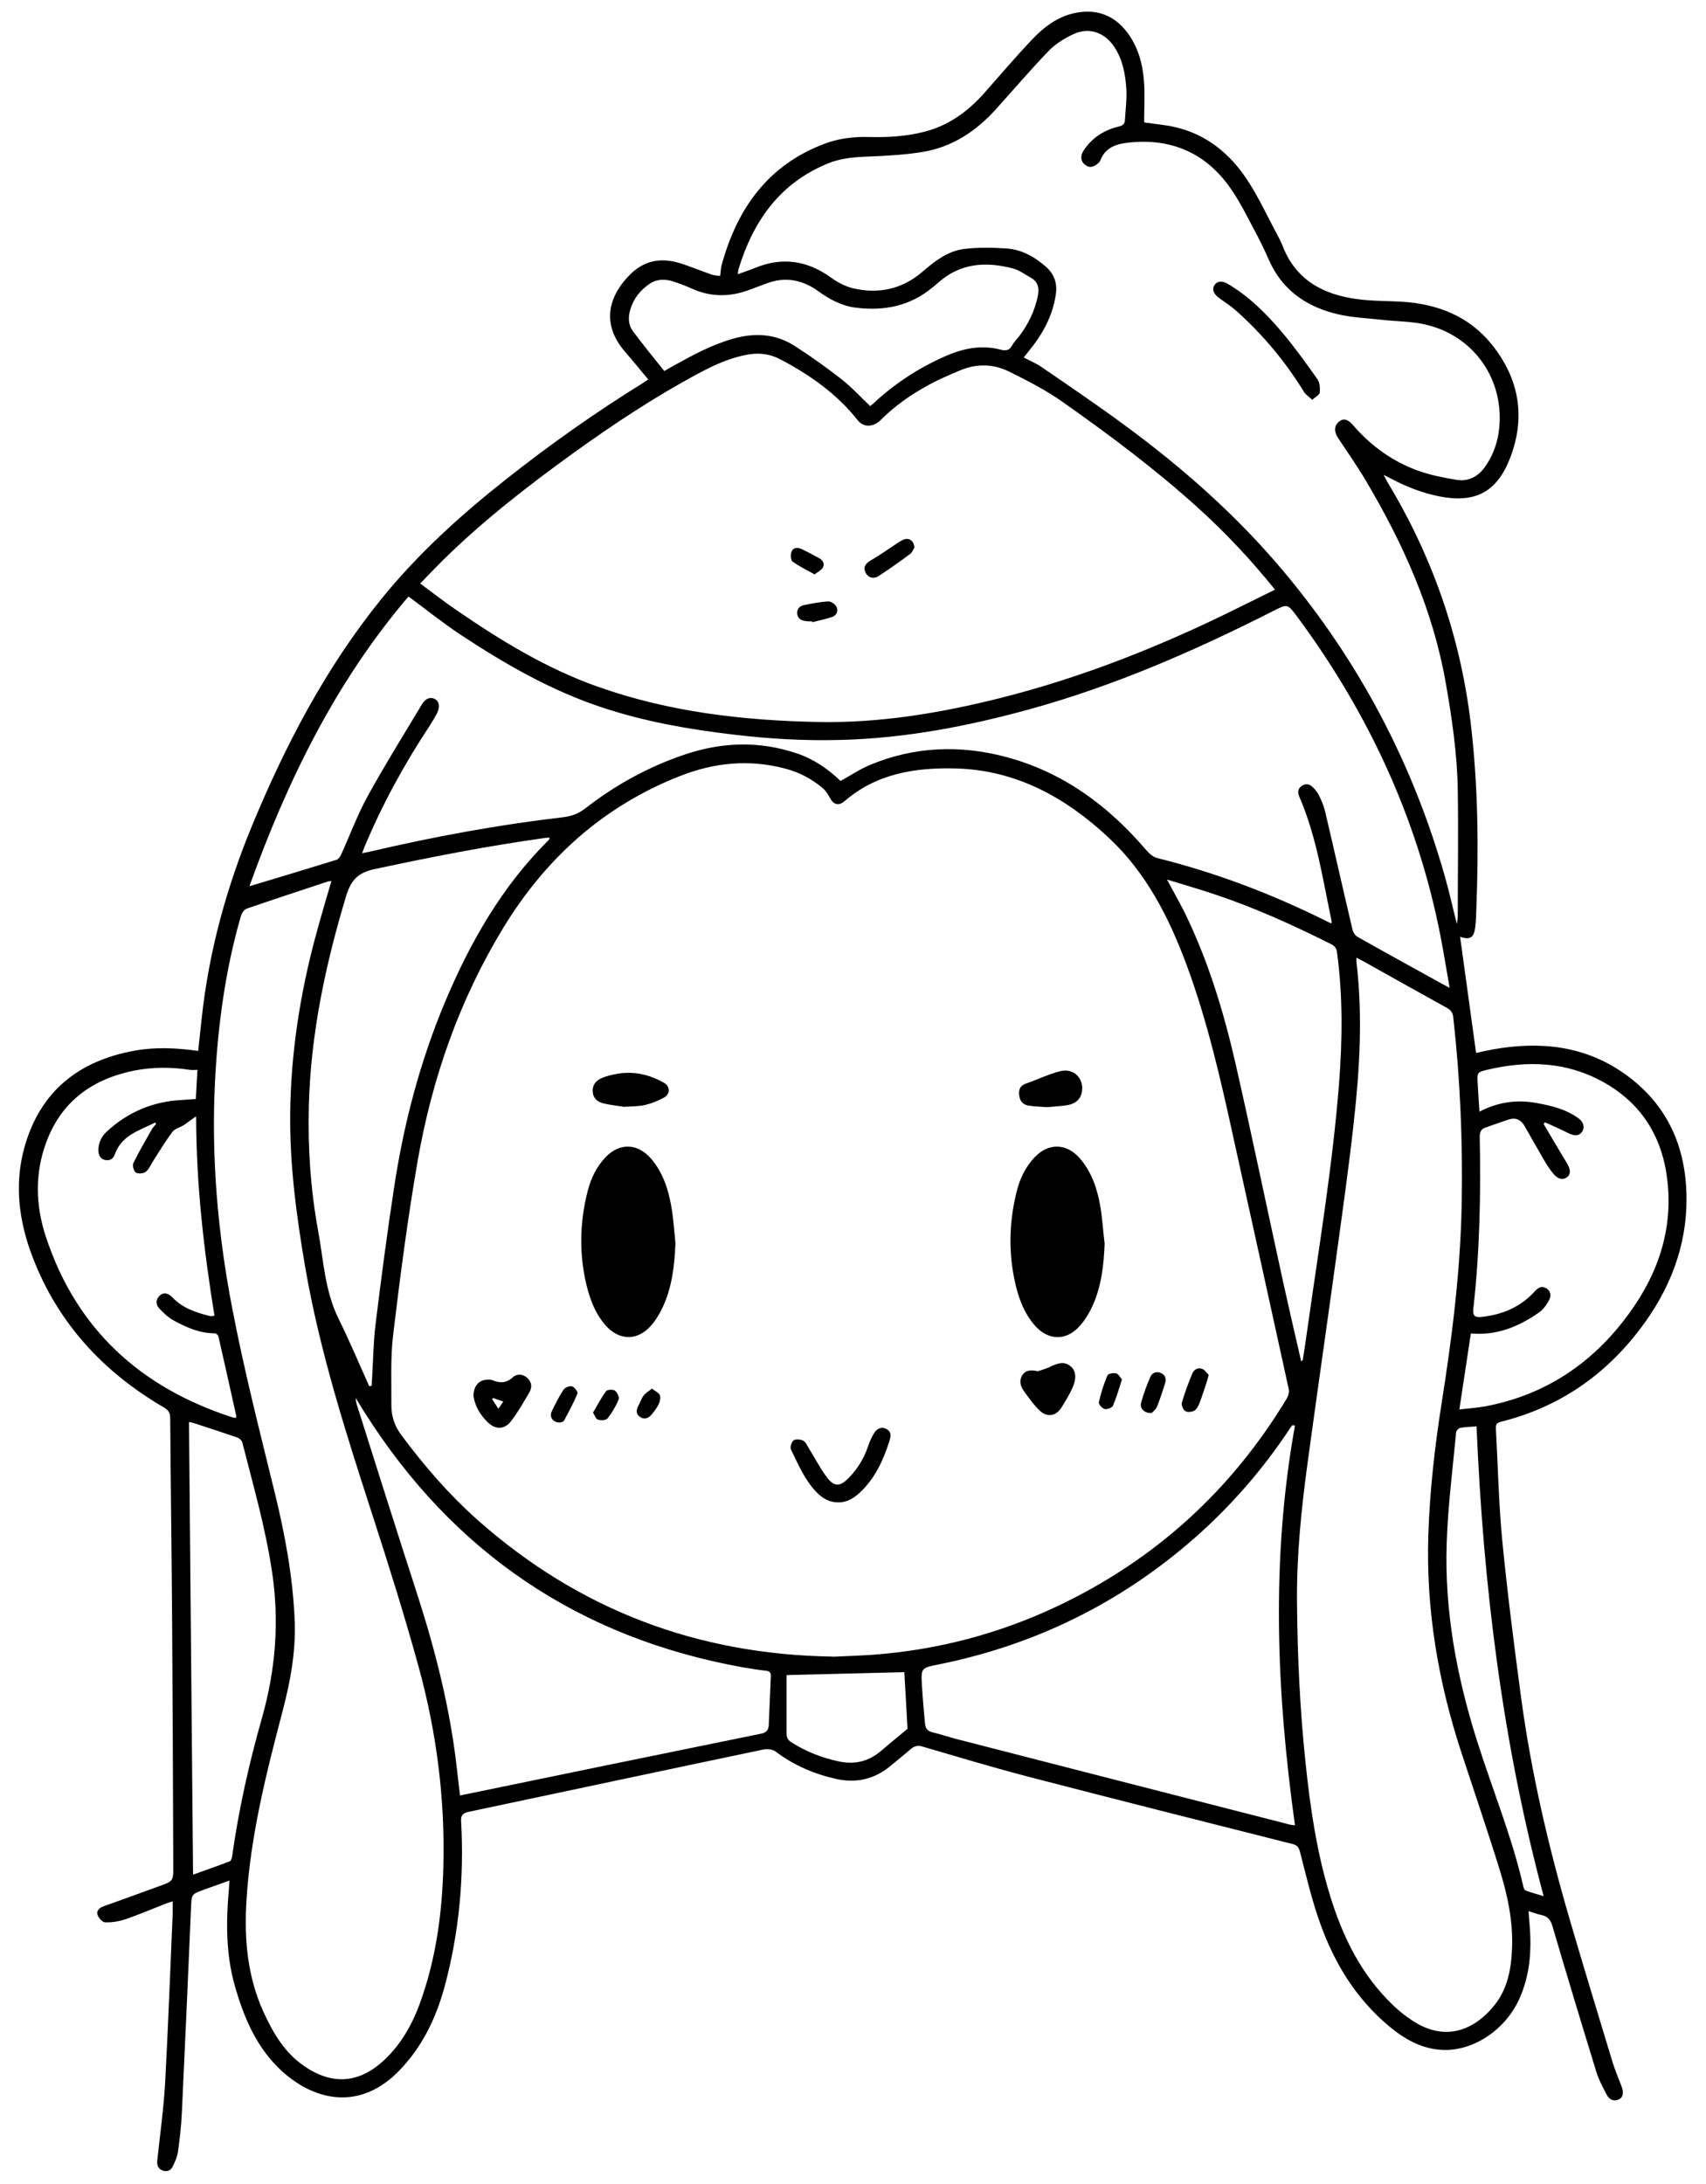 <?xml version="1.0" encoding="UTF-8"?>
<svg id="Layer_1" data-name="Layer 1" xmlns="http://www.w3.org/2000/svg" version="1.1" viewBox="0 0 1171.7 1500">
  <defs>
    <style>
      .cls-1 {
        fill: #000;
        stroke-width: 0px;
      }
    </style>
  </defs>
  <path class="cls-1" d="M786.1,84.1c7.1,1.1,14.4,1.6,21.4,3.3,21.3,5,37.3,18.2,49,36,7.7,11.6,13.6,24.5,20.2,36.8,1.6,2.9,3.1,5.8,4.3,8.9,9.1,23.3,27.9,33.2,51.1,36.3,10.2,1.4,20.6,1.2,30.8,1.8,24.5,1.5,46.1,10,61.7,29.4,18.8,23.4,23.5,49.9,12.4,78.3-9,23-23.9,30.8-48.3,26-11.6-2.3-22.5-6.5-32.9-12-1.5-.8-2.9-1.5-5.5-2.8,1.2,2.2,1.8,3.5,2.4,4.6,31,51.2,50.3,106.4,57.4,165.9,5,42.1,5.5,84.3,3.9,126.5-.2,4.6-.2,9.2-.8,13.7-.9,7.2-3.6,8.8-10.4,6.5,3.6,26.4,7.3,52.8,11,79.8,3.5-.8,7.3-1.7,11.2-2.4,32.7-5.9,63.9-2.7,91.5,17.2,28.5,20.5,41.4,49.3,41.8,83.9.4,34.2-11.6,64.2-32,91-24.5,32.2-56.2,53.8-95.7,63.6-3.1.8-3.3,2.4-3.2,4.9,1.4,25.3,1.9,50.7,4.3,75.9,3.5,36,8.1,72,12.9,107.8,7,52.3,19,103.6,33.8,154.2,9.4,32.1,19.2,64.1,28.9,96.2,1.8,5.9,4.2,11.6,6.4,17.3,1.6,4.2,1.1,7.7-1.9,9-3.7,1.6-6.6,0-8.3-3.2-2.7-5.2-5.5-10.4-7.2-16-10.2-33.2-20.3-66.5-30.1-99.9-1.3-4.3-3.2-6.6-7.4-7.5-2.9-.6-5.7-1.7-9-2.7.4,5.8,1,11.2,1.2,16.6.6,14.9-1.2,29.4-7.3,43.2-9.5,21.5-31.6,36.4-52.9,35.5-14.2-.6-26-7.3-36.7-16.2-22.9-19.1-37.8-43.6-47.6-71.3-5.6-15.7-9.4-32.1-13.6-48.3-.8-3.2-1.9-4.8-5.2-5.6-60.5-15.3-121-30.5-181.4-46.2-24.5-6.4-48.7-13.7-73-20.8-3.2-.9-5.4-.2-7.8,1.8-4.3,3.8-8.8,7.3-13.2,11-11.1,9.5-23.8,12.7-38.1,9.5-15.1-3.4-29.1-9.4-41.5-18.8-2.1-1.6-6-1.9-8.8-1.3-67.4,14.1-134.7,28.5-202,42.7-4.1.9-5.5,2.4-5.2,6.7,2.1,38.2-1.3,75.8-11.2,112.8-5.8,21.6-15.2,41.4-30.8,57.7-27.1,28.4-58.2,21.4-80.6,1.3-17.6-15.8-26.6-37-32.9-59.3-6.1-21.7-6-43.8-4-66.1.1-1.7.2-3.4.4-5.9-6.2,2.2-11.8,4.2-17.4,6.2-8.8,3.2-8.6,3.2-9,12.4-2,46.9-4.1,93.8-6.3,140.7-.4,8.9-1.4,17.7-2.6,26.5-.5,3.7-2.1,7.4-3.8,10.8-1.3,2.7-4.2,3.6-7.1,2.4-2.9-1.2-3.7-3.7-3.4-6.7,1.9-17.8,4.4-35.5,5.4-53.3,2.1-38.7,3.5-77.5,5.2-116.3.1-2.6,0-5.1,0-8.4-1.7.6-3.2.9-4.6,1.5-9.3,3.6-18.5,7.6-28,10.8-4.3,1.5-9.2,2.2-13.7,2.1-1.9,0-4.5-2.9-5.3-5.1-1-2.6,1.1-4.8,3.8-5.8,12.9-4.6,25.8-9.3,38.7-14,9.4-3.4,9.6-3.4,9.5-13.6-.2-56.7-.4-113.4-.8-170.1-.3-45.8-1-91.7-1.3-137.5,0-3.6-1.1-5.6-4.2-7.4-41.7-24.3-72.9-57.9-90.3-103.3-9.5-24.7-12.8-50.4-5.4-76.2,10.9-38,37.3-58.7,75.5-65.6,14.4-2.6,28.8-1.9,43.6.2.8-7.4,1.6-14.8,2.4-22.2,4.9-45.9,17-89.9,34.6-132.5,23-55.5,50.6-108.4,88.6-155.4,25.2-31.2,54.6-57.8,85.9-82.5,30.2-23.9,61.7-46.1,94.5-66.4,1.1-.7,2.1-1.4,3.1-2.1-5.4-6.5-10.5-12.8-15.8-18.9-18.4-21.1-9.4-41,4.2-54,10.5-9.9,22.5-10.8,35.5-6.3,6.7,2.3,13.4,5,20.1,7.3,1.6.5,3.3.5,5.4.8.4-2.7.4-5.1,1-7.4,10.6-38.7,31.6-68.6,70.5-83.3,9.9-3.8,20.3-5,30.8-4.7,12.8.3,25.4-.4,37.9-3.6,16.8-4.3,29.9-13.9,41.2-26.6,10.8-12.2,21.4-24.7,32.6-36.5,8.3-8.8,17.9-16.2,30.3-18.6,14.2-2.7,26,1.5,35,13.1,7.7,10,10.9,21.8,11.8,34,.7,9.1.1,18.2.1,27.6ZM571.9,1137.7c8.5-.4,17.6-.7,26.8-1.3,44.8-3.2,87.4-14.4,127.9-33.6,66.6-31.6,119-79.2,157.1-142.3,1.1-1.9,1.9-4.6,1.4-6.7-12.6-57.7-25.4-115.4-38.1-173.1-8.7-39.9-17.8-79.6-32-118-12.1-32.6-27.7-63.3-53.5-87.4-29.6-27.7-63.6-46.5-105.1-47.6-27.7-.7-54.3,3.4-76.4,22.5-4.1,3.5-7.6,2.3-10-2.3-1.4-2.6-3.1-5.2-5.3-7-7.5-6.2-15.9-10.6-25.4-13.1-24.6-6.5-48.5-4.2-72,5-52.6,20.6-92.4,56.4-121.6,104.3-30.1,49.4-48.9,103.2-58.8,159.8-6.9,39.7-12.1,79.8-16.9,119.8-1.9,16-1.1,32.3-1.2,48.4,0,7.6,2.2,14.2,7,20.6,15.8,21.2,33,41.1,52.8,58.6,69.3,61.2,150.3,91.9,243.3,93.3ZM875.6,404.8c-16.4-20.3-33.7-38.8-52.5-55.8-29.2-26.5-60.8-50.1-93-72.8-11.6-8.2-24.4-14.8-37.2-21.1-10.7-5.3-22.2-5.5-33.4-.8-7.6,3.2-15.3,6.5-22.5,10.5-11.7,6.4-22.6,14.1-32.1,23.6-5.2,5.2-11.9,5.1-15.7.3-14.5-18.3-33.1-31.4-53.6-42.1-6.5-3.4-13.5-4.4-20.8-3.3-12.2,1.9-23.3,6.9-34.1,12.6-30.2,16.1-58.8,35-86.6,55-31.6,22.8-62.4,46.7-90.2,74.1-5,5-9.9,10.1-15.3,15.7,8.7,6.4,16.5,12.6,24.8,18.2,30.4,20.9,61.8,40.1,96.7,52.5,49.1,17.5,100.2,23.4,151.9,24.4,42.3.8,83.8-6.1,124.8-16.4,56.9-14.3,111-35.9,163.4-61.9,8.3-4.1,16.6-8.2,25.3-12.5ZM1000.7,633.9c.2-2.2.5-3.3.5-4.4,0-29.1.5-58.1,0-87.2-.4-24.8-4-49.3-8.3-73.7-8.8-50-29.2-95.3-54.8-138.5-6-10.1-12.7-19.7-19.2-29.5-2.8-4.3-2.6-8.4.8-11.1,3-2.5,6.2-1.6,9.8,2.7,12.2,14.1,27.1,24.8,44.6,31.1,8.4,3,17.3,4.7,26.2,6.2,8.6,1.4,15.3-2.5,20.1-9.6,6.3-9.3,9.3-19.7,9.6-30.7,1-31.5-19.1-58.5-50-66.1-10-2.5-20.7-2.3-31-3.5-10.1-1.1-20.3-1.5-30.1-3.8-21.4-5-38.2-16.4-47.4-37.3-3-6.9-6.4-13.8-10-20.5-5.1-9.6-9.9-19.4-16.1-28.3-16-23.2-38.4-34.1-66.6-32.1-9.4.7-19.1,2-23.2,12.8-.3.9-1.2,1.6-2,2.2-2.6,2.1-5.4,2.9-8.2.7-2.9-2.2-3.4-5.2-2-8.4.7-1.5,1.8-2.9,2.8-4.3,5.8-7.2,13.3-11.7,22.2-13.7,2.6-.6,4.1-1.7,4.2-4.4.4-7,1.4-14,1-20.9-.6-10.3-2.4-20.5-8.3-29.4-6.7-10.1-17.5-13.8-28.4-8.6-6.1,2.9-12.2,6.7-16.8,11.5-12.4,12.9-24,26.5-36,39.8-13.6,15.1-29.9,26-50.2,29.4-11.5,1.9-23.3,2.6-35,3.1-10.2.4-20.3.8-29.9,4.7-33.2,13.4-51.6,39.5-61.7,72.5-.3.9-.3,1.9-.6,3.7,4.5-1.6,8.4-2.9,12.1-4.4,18.6-7.6,35.7-5,51.9,6.7,4.5,3.3,9.9,6.1,15.3,7.4,17.6,4.1,33.8.5,47.7-11.5,8.3-7.2,17.1-14,28.2-15.5,9.5-1.2,19.4-1,29-.4,10.6.6,19.7,5.7,27.6,12.7,5.6,5,7.7,11.1,6.7,18.5-2.1,15.1-9.2,27.9-18.7,39.4-1.1,1.4-2.2,2.8-3.4,4.3,4.4,2.3,8.6,4,12.2,6.5,19.1,13.1,38.3,26.1,57,39.9,40.2,29.5,77.3,62.3,109.4,100.6,52,62.1,88.8,132,110.8,209.9,2.9,10.1,5.1,20.4,8,31.7ZM280.4,409.8c-50.1,58.8-83.2,126.7-109.1,198.8,20.5-6.2,40.3-12.1,59.9-18.2,1.3-.4,2.5-2.2,3.1-3.6,6.1-13.4,11.2-27.4,18.3-40.2,11.7-21.3,24.6-41.9,37.1-62.8,2.6-4.3,5.9-5.4,8.9-3.8,3.1,1.6,3.8,5.2,1.5,9.9-1.5,2.9-3.2,5.7-5,8.5-17.4,26.3-32.5,53.9-44.7,83-.5,1.3-1,2.6-1.7,4.5,2.1-.4,3.6-.7,5.1-1,43.9-10.3,88.2-18.5,133-23.7,5.7-.7,10.4-2.4,15.1-6,20.8-16.2,43.7-28.8,68.8-37.2,25.5-8.5,51.1-9.3,76.7-.6,11.6,3.9,21.4,10.7,29.9,18.9,6.9-3.8,13.2-8.1,20.2-11,30.4-12.7,61.8-13.9,93.4-5.5,39.1,10.4,70.2,33.4,96.2,63.8,2,2.3,4.7,4.9,7.6,5.6,40.2,10,78.6,24.6,115.6,43,1.3.7,2.7,1.3,4,1.9.3-.6.4-.7.4-.8-6.1-29.1-10.4-58.6-22.3-86.2-1.2-2.7-1.2-5.4,1.5-7.3,2.7-2,5.5-1.5,7.8.8,1.6,1.6,3.1,3.4,4.1,5.4,1.7,3.5,3.3,7.1,4.2,10.8,6.4,27.2,12.5,54.4,18.9,81.5.4,1.9,1.9,4.2,3.6,5.1,19.4,11,39,21.7,58.5,32.5,1.2.7,2.4,1.2,4.6,2.4-1.7-9.8-3.1-18.5-4.7-27.2-15-84-49.5-159.5-100.1-227.8-6.5-8.7-6.6-8.7-16.2-3.8-53.8,27.3-109,51.4-167.3,67.5-42.5,11.7-85.6,20-129.8,21.1-24.5.7-49-.7-73.3-3.6-30.8-3.6-61.2-8.9-90.7-18.7-35.1-11.6-66.8-29.9-97.4-50.1-12-8-23.3-17-35.4-26ZM931.6,657.8c0,1.2,0,1.9,0,2.6,4.4,36.8,2.3,73.5-1.8,110.1-3.2,29.4-7.4,58.8-11.4,88.1-6.6,48.3-13.6,96.6-20.2,145-4.4,32.1-7.7,64.2-7.4,96.7.3,37,2,73.8,5.9,110.6,3.2,30.5,7.6,60.8,16.6,90.2,8.8,28.9,21.7,55.4,44.1,76.5,3.8,3.6,8,6.9,12.4,9.8,23.5,15.7,43.7,5.8,56.7-10.5,9-11.3,11.5-25.1,12-39.2.7-18-2.9-35.4-8.1-52.4-8.4-27.2-17.6-54.1-26.5-81.2-16.1-48.8-24.6-98.8-22.9-150.3,1-30.2,4.4-60.2,9.1-90.1,7.2-45.3,12.9-90.7,13.8-136.6.8-43-1-85.9-5.8-128.6-.3-2.9-1.5-4.8-4.2-6.3-19.4-10.7-38.8-21.6-58.1-32.4-1.2-.7-2.5-1.2-4.1-2.1ZM227.6,605c-1.3.2-2.2.2-2.9.5-18.5,6.1-37,12.2-55.3,18.5-1.7.6-3.3,3-3.9,4.9-10.7,36.9-15.8,74.8-17.8,113-2.7,52.5,1.8,104.6,11.7,156,8.1,42.4,18.8,84.3,29.1,126.3,7.2,29.3,12.7,58.8,13.9,88.9.8,20.9-2.9,41.4-8.2,61.5-11.4,43.4-22.4,86.7-25,131.8-1.5,26,.9,51.2,11.7,75.1,6.5,14.2,14.2,27.6,27.3,36.8,19.4,13.7,38,12.7,55.4-3.4,11.7-10.8,19.4-24.4,24.8-39.2,11-30.3,15.3-61.9,16.1-94,1.2-46.2-4.6-91.8-16.8-136.4-9.6-35-20.5-69.7-31.7-104.3-18.2-56.2-36.3-112.4-46.4-170.9-6-35.1-10.7-70.2-10.3-105.8.5-41,6.7-81.3,17.3-120.8,3.4-12.7,7.2-25.3,11-38.5ZM889.2,978.9c-.5,0-1.1-.1-1.6-.2-.5.7-1,1.3-1.5,2-18.4,27.9-40.1,52.9-65.1,75-51,44.9-109.9,73.9-176.4,87.3-11.9,2.4-12.1,2.3-11.4,14.5.5,8.7,1.3,17.4,2.1,26.1.3,3.1,1.6,5.2,5.1,6,5.2,1.2,10.2,2.9,15.3,4.3,76.9,19.8,153.8,39.5,230.7,59.2.9.2,1.8.2,3,.3-12.8-91.7-16.5-183.1,0-274.5ZM315.8,1233c2.1-.4,3.5-.7,4.9-1,67.4-13.9,134.8-27.8,202.2-41.5,3.9-.8,4.9-2.9,5.1-6,.5-11.2.9-22.3,1.4-33.5.1-2.6-.9-3.4-3.4-3.7-5.3-.6-10.5-1.4-15.7-2.3-112.3-20.2-198.9-78.7-259.9-175.1-2.1-3.2-4-6.6-6-9.8-.1,1.7.2,3.2.7,4.6,13.7,43.2,27.3,86.5,41.3,129.6,12.7,39.3,22.8,79.2,27.4,120.3.7,5.9,1.4,11.9,2.1,18.3ZM253.5,952c.6-.2,1.2-.3,1.8-.5,0-1.4.1-2.7.2-4.1.8-12.6.9-25.2,2.4-37.7,3.8-31.1,7.9-62.2,12.6-93.1,6.6-44.2,17.8-87.1,35.1-128.4,17.3-41.2,39.2-79.6,71.3-111.4.3-.3.4-.9.7-1.5-1,0-1.7,0-2.4,0-39.6,5.5-78.7,13.1-117.8,21.5-11.4,2.4-16.3,7.5-19.6,18.3-14.3,47.3-24.5,95.3-25.7,144.9-.7,28.4,1.2,56.7,6.3,84.6,3.8,20.5,4.6,41.7,14.1,60.9,7.5,15.2,14.1,30.9,21.1,46.4ZM1061.1,770.6c-.3.4-.6.8-.9,1.3,5.3,9,10.6,18,16,26.9,2.4,4,2.8,7.2.4,9.3-2.7,2.4-6.1,2-9.4-1.7-2.8-3.2-5.1-6.9-7.2-10.6-4.4-7.5-8.6-15.1-13-22.7-2.4-4.1-5.9-5.8-10.5-4.4-5.6,1.8-11,3.8-16.5,5.7-3,1.1-3.7,3.3-3.7,6.4.8,39.4,0,78.7-4.4,118-.5,4.3.8,6,5.1,5.6,14.2-1.4,26.9-6.5,36.8-17.3,2.2-2.4,4.4-4.3,7.7-2.7,3.5,1.7,4,5.2,2.6,8.1-1.7,3.3-4.1,6.7-7.1,8.8-13.9,9.7-29,16-46.8,14.4-2.6,17.2-5.2,34.2-7.9,52.2,6.6-.8,12.4-1.1,18.1-2.2,39-7.4,70.4-27.5,94.6-58.6,22-28.1,34.3-59.9,30.2-96.2-3.3-29.7-17.5-53.1-44-67.8-25-14-51.8-15-79.2-8.6-7.5,1.8-7.6,1.8-7.1,9.8.3,6.2.8,12.4,1.2,19.1,12.7-6.6,25.5-8.4,38.9-6,10.2,1.8,20.2,4.2,28.8,10.3,4,2.8,4.8,6.6,2.7,9.6-2,2.9-5.2,3-9.6.7-5.2-2.6-10.5-4.9-15.8-7.3ZM134.4,766.8c-2.1,1.5-3.3,2.3-4.4,3.1-1.2.9-2.4,1.9-3.7,2.7-2.6,1.6-6.1,2.4-7.8,4.6-4.8,6.3-8.9,13.2-13.2,19.9-1.7,2.6-2.9,5.8-5.2,7.6-1.6,1.2-5.3,1.5-6.8.5-1.5-1-2.5-4.9-1.7-6.5,3.8-7.8,8.2-15.3,12.5-22.9.9-1.5,2.1-2.8,3.2-4.1-.3-.3-.5-.5-.8-.8-10.7,5.4-23.1,8.6-27.7,22-1,2.9-3.4,4.3-6.5,3.7-3-.6-4.5-2.9-4.7-5.9-.3-5.5,2-10.3,5.9-13.8,14.4-13.2,31.4-20.5,51.1-21.5,3.2-.2,6.4-.5,9.9-.7.4-7.1.7-13.6,1.1-20-1.9,0-3.5.2-5,0-12.9-2-25.7-2-38.5.5-28.7,5.8-49.9,21.1-60.3,49.1-8,21.5-7.4,43.5-.3,65,20.9,63.5,65,103.5,127.8,123.9.9.3,1.8.3,2.7.5.2-.7.3-.9.3-1.2-4.1-18.3-8.1-36.6-12.3-54.8-.2-.9-1.6-2.1-2.5-2.1-10.3,0-19.3-4-28-8.7-3.9-2.1-7.4-5.4-10.4-8.7-2.4-2.7-2.1-6.2.9-8.8,2.5-2.1,5.7-1.4,8.6,1.7,7,7.4,16.3,10.3,25.8,12.7.7.2,1.6-.1,2.9-.3-7.3-44.9-12.5-89.8-12.6-136.5ZM893.6,935c.8-.8,1.1-1,1.2-1.2,1.1-7.2,2.2-14.4,3.2-21.6,7.9-56.1,17.3-112,21.7-168.5,2.3-29.9,2.6-59.8-1.4-89.6-.3-2.6-1.3-4.3-3.8-5.6-26.1-13.1-52.7-25.2-80.4-34.4-10.4-3.5-20.9-6.5-32.6-10.1,1.3,2.4,1.9,3.6,2.6,4.8,3.8,7.1,7.8,14,11.2,21.3,15.3,32.2,25.5,66.2,33.4,100.8,11.4,50.1,21.8,100.3,32.8,150.5,3.9,17.7,8,35.4,12.2,53.6ZM132.7,1287.3c8.3-3,16.8-5.9,25.1-9.1.8-.3,1.4-2,1.6-3.2,4.5-32.2,11.6-63.9,20.5-95.2,9.4-33.1,12.1-66.5,6.9-100.7-4.5-30.1-12.9-59.2-20.4-88.6-.4-1.4-2.1-2.9-3.6-3.4-10.1-3.5-20.3-6.8-30.5-10.1-.8-.2-1.6-.3-2.5-.5.9,103.6,1.9,207,2.8,310.8ZM456.2,254.8c2.8-1.6,4.4-2.5,6-3.4,13.1-7.3,26.3-14.5,40.9-18.7,14.9-4.3,29.4-3.7,42.6,4.8,11.2,7.2,22,14.9,32.5,23.1,6.9,5.4,12.9,12.1,19.5,18.3.5-.5,1.4-1.2,2.2-1.9,14.5-13.5,30.8-24.2,48.9-32.2,12.3-5.5,25.1-8.2,38.4-4.7,3.8,1,6.1.5,8-3,1.2-2.2,3.1-4.1,4.7-6.1,6.3-8.3,10.8-17.5,12.9-27.8,1.1-5.3.2-9.7-4.8-12.5-4.1-2.3-8.1-5.3-12.5-6.4-18.5-4.8-36.1-3.7-51.2,9.9-1.3,1.2-2.6,2.2-4,3.3-15.3,12.7-33.1,16.2-52.4,13.8-9.8-1.2-18.1-5.7-26-11.4-10.8-7.8-22.6-10.1-35.3-5.3-4,1.5-8.1,3-12.1,4.5-13.2,4.9-26.3,5-39.3-.9-4.2-1.9-8.5-3.5-12.8-4.9-5.5-1.8-11.1-1.8-16.1,1.5-6.5,4.4-11.2,10.2-13.4,17.8-1.6,5.2-1.4,10.5,1.8,14.8,6.9,9.3,14.2,18.2,21.6,27.5ZM1014.2,979.5c-3.8.3-7.6.4-11.2,1-1.1.2-2.8,1.9-2.9,3-2.4,25.5-5.7,51-6.5,76.5-1.5,46.1,6.8,90.9,20.6,134.7,10.6,33.7,24.2,66.4,32.1,101,.2,1,.9,2.4,1.7,2.6,3.8,1.4,7.7,2.5,12.2,3.8-28.4-106-41.5-213.5-46.1-322.8ZM620.9,1148.3c-26.8.7-53.2,1.3-80.7,2,0,12.9,0,26.5,0,40,0,2.8.8,4.5,3.1,6,10,6.4,20.8,10.7,32.4,13.2,11.1,2.5,20.9.2,29.6-7.3,5.9-5.1,12-10,18-15-.7-13.2-1.5-26.5-2.2-38.9Z"/>
  <path class="cls-1" d="M463.9,853.7c-.6,14.8-2.2,29.3-8.2,42.8-2.3,5.1-5.3,10.3-9.1,14.4-9.4,10.2-21.8,9.5-30.9-1-7.8-9.1-11.4-20.1-13.8-31.5-4.2-20.4-3.4-40.7,1.8-60.8,2.2-8.5,6-16.4,12.2-22.9,9.6-10.1,22.1-9.7,31.3,1,8,9.4,11.7,20.6,13.8,32.4,1.5,8.4,2,17,2.9,25.5Z"/>
  <path class="cls-1" d="M758.7,853.6c-.6,14.8-2.1,29.3-8.2,42.8-2.4,5.4-5.6,10.7-9.7,15-9.1,9.6-21.2,8.9-30-1.1-8.1-9.2-11.8-20.5-14.2-32.2-4.1-20.3-3.3-40.4,1.8-60.4,2.2-8.7,6.1-16.6,12.4-23.2,9.4-9.8,21.8-9.4,30.7.8,8.3,9.5,12.1,21,14.2,33.1,1.4,8.3,1.9,16.7,2.9,25.1Z"/>
  <path class="cls-1" d="M575.3,1031.7c-5.8-.1-10.4-2.8-14.3-6.8-8.3-8.4-12.7-19.3-17.8-29.6-.7-1.5.4-5.1,1.9-6.2,1.5-1,4.7-.7,6.5.2,1.8,1,2.8,3.4,4,5.4,4.1,6.5,7.6,13.5,12.2,19.6,5.1,6.9,9.1,6.8,15.1.6,6.1-6.2,10.5-13.4,13.3-21.7,1.1-3.3,2.6-6.7,4.5-9.6,1.9-2.7,5-4.1,8.3-2.2,3.4,2,2.9,5,1.8,8.3-4,12.7-9.4,24.5-19,34.1-4.6,4.5-9.7,8.1-16.5,7.9Z"/>
  <path class="cls-1" d="M428.1,760c-3.5-.6-8.5-1.1-13.3-2.2-3.9-.9-7.2-3.1-7.7-7.7-.5-4.6,2-7.9,5.8-9.6,3.4-1.6,7.3-2.4,11-3.1,11.5-2,22.1.5,32.2,6.2,4.1,2.3,4.4,7.7,0,10.1-4,2.2-8.5,4-13,5.1-4.4,1-9.1.9-15.2,1.3Z"/>
  <path class="cls-1" d="M325.2,958.7c0-7.3,4.1-11.4,10.2-11.3.9,0,1.8,0,2.5.3,5.1,2.1,9.6,2.4,14.3-1.9,2.8-2.6,7.1-2.4,10.2.7,3,2.9,3.1,6.4,1.1,9.8-3.9,6.6-7.7,13.4-12.4,19.5-4.6,6.1-10.8,6.1-16.2.8-5.4-5.2-8.8-11.5-9.7-17.9ZM345.7,962.5c-2.8-1-5-1.8-7.1-2.5-.2.3-.4.5-.6.8,1.3,2,2.6,4.1,4.3,6.6,1.3-1.8,2.1-3.1,3.4-4.9Z"/>
  <path class="cls-1" d="M712.6,941.7c2.6-.9,5.3-1.6,7.8-2.7,5-2.3,10-5,15.1-.6,3.7,3.2,4,8.6.7,15.5-2.1,4.4-4.6,8.6-7.2,12.7-3.6,5.8-9.8,7-14.9,2.1-4-3.8-7.2-8.4-10.5-12.9-2.4-3.3-4-7.1-1.6-11.2,2.4-4,6.4-3.9,10.5-3Z"/>
  <path class="cls-1" d="M719.1,760.3c-4.8-.4-8.8-.4-12.8-1.1-4.2-.7-6.1-3.6-6.4-7.9-.2-3.9,1.3-6,5-7.3,7.8-2.7,15.3-6.4,23.3-8.4,9.1-2.4,16.4,5,14.9,14-.8,4.9-4.1,8.3-9.9,9.3-4.9.8-9.9,1-14.1,1.4Z"/>
  <path class="cls-1" d="M830.1,944.2c-.5,1.9-.7,2.8-.9,3.6-1.8,5.3-3.4,10.6-5.4,15.8-.7,1.9-1.9,4.2-3.5,5.1-1.7.9-4.7,1.3-6.2.3-1.5-.9-2.8-4-2.4-5.7,1.9-6.7,4.4-13.2,7-19.7,1.1-2.8,3.8-4.8,6.9-3.6,1.9.7,3.3,2.9,4.5,4.1Z"/>
  <path class="cls-1" d="M790.8,970.4c-5.2,0-8.2-3.4-7-7.4,1.6-5.9,3.8-11.7,6.2-17.3,1.2-2.9,4-4.2,7.2-2.9,3.2,1.4,4,4.1,3,7.1-1.7,5.5-3.5,10.9-5.6,16.2-.8,1.9-2.9,3.4-3.7,4.3Z"/>
  <path class="cls-1" d="M384.5,976.9c-4.8,0-7.4-3.9-5.5-7.8,2.4-5,4.9-10,7.9-14.6,1-1.6,4.2-3,5.9-2.5,1.7.4,4.3,3.9,3.8,5-2.7,6.4-6,12.6-9.3,18.7-.5.8-2.3,1-2.9,1.2Z"/>
  <path class="cls-1" d="M770.6,947.2c-2.1,6.5-3.8,12.5-6.2,18.1-.6,1.4-4,2.7-5.7,2.3-1.7-.4-4.3-3.4-4-4.6,1.4-6.3,3.4-12.6,5.9-18.5.5-1.2,4.1-1.9,6-1.4,1.6.4,2.7,2.8,4,4.2Z"/>
  <path class="cls-1" d="M407.2,970.2c3.1-5.3,5.7-10.3,9.1-14.9.8-1.1,4.7-1.3,6.1-.3,1.6,1.2,3.1,4.5,2.5,6-1.9,4.7-4.6,9.2-7.7,13.1-1,1.3-4.5,1.4-6.5.8-1.4-.4-2.2-2.9-3.4-4.8Z"/>
  <path class="cls-1" d="M447.8,953.6c2.3,1.8,4.7,2.8,5.4,4.5.7,1.7,0,4.3-.8,6.2-1.2,2.5-3,4.8-4.8,7-2.1,2.5-4.9,3.8-7.9,1.8-3.1-2-2.8-4.9-1.2-7.9,1.2-2.2,2-4.8,3.5-6.8,1.3-1.8,3.4-2.9,5.7-4.8Z"/>
  <path class="cls-1" d="M628,376.1c-.6.9-1.4,3.1-2.9,4.3-7.1,5.3-14.3,10.4-21.7,15.2-3.6,2.3-7.3,1-9-2.5-1.7-3.6-.1-6.1,3.9-8.4,6.5-3.8,12.6-8.2,18.9-12.3,1.3-.8,2.7-1.7,4.2-2.1,3.4-.9,6.5,1.4,6.6,5.9Z"/>
  <path class="cls-1" d="M557.5,426.7c-1.6,0-3.2,0-4.7-.3-3-.4-5.1-2.1-5.3-5.3-.1-3.2,1.9-5.1,4.9-5.6,5.4-1.1,10.9-2.2,16.4-2.5,1.8-.1,4.6,1.7,5.6,3.5,1.5,2.8.3,6-2.7,7.1-4.5,1.6-9.3,2.5-13.9,3.7,0-.2-.1-.4-.2-.6Z"/>
  <path class="cls-1" d="M559.4,394.4c-5.5-3.1-10.6-5.5-15.1-8.8-1.3-1-1.4-4.9-.6-6.9,1.1-2.8,4.1-2.9,6.7-1.7,4.1,1.9,8.2,4.1,12.2,6.3,2.5,1.4,4,3.8,2.5,6.5-1,1.8-3.3,2.8-5.7,4.7Z"/>
  <path class="cls-1" d="M901.3,274.6c-2.4-2.3-4.6-3.6-5.8-5.6-12.8-20.9-28.4-39.5-46.7-55.8-3.6-3.2-7.8-5.8-11.7-8.7-3.7-2.7-4.8-5.9-3-8.7,1.8-2.8,5.2-3.2,9.1-.9,14.8,8.7,26.7,20.7,37.6,33.6,8.6,10.2,16.3,21,24,31.9,1.7,2.3,1.9,6.2,1.6,9.2-.2,1.6-2.9,2.9-5.2,5Z"/>
</svg>